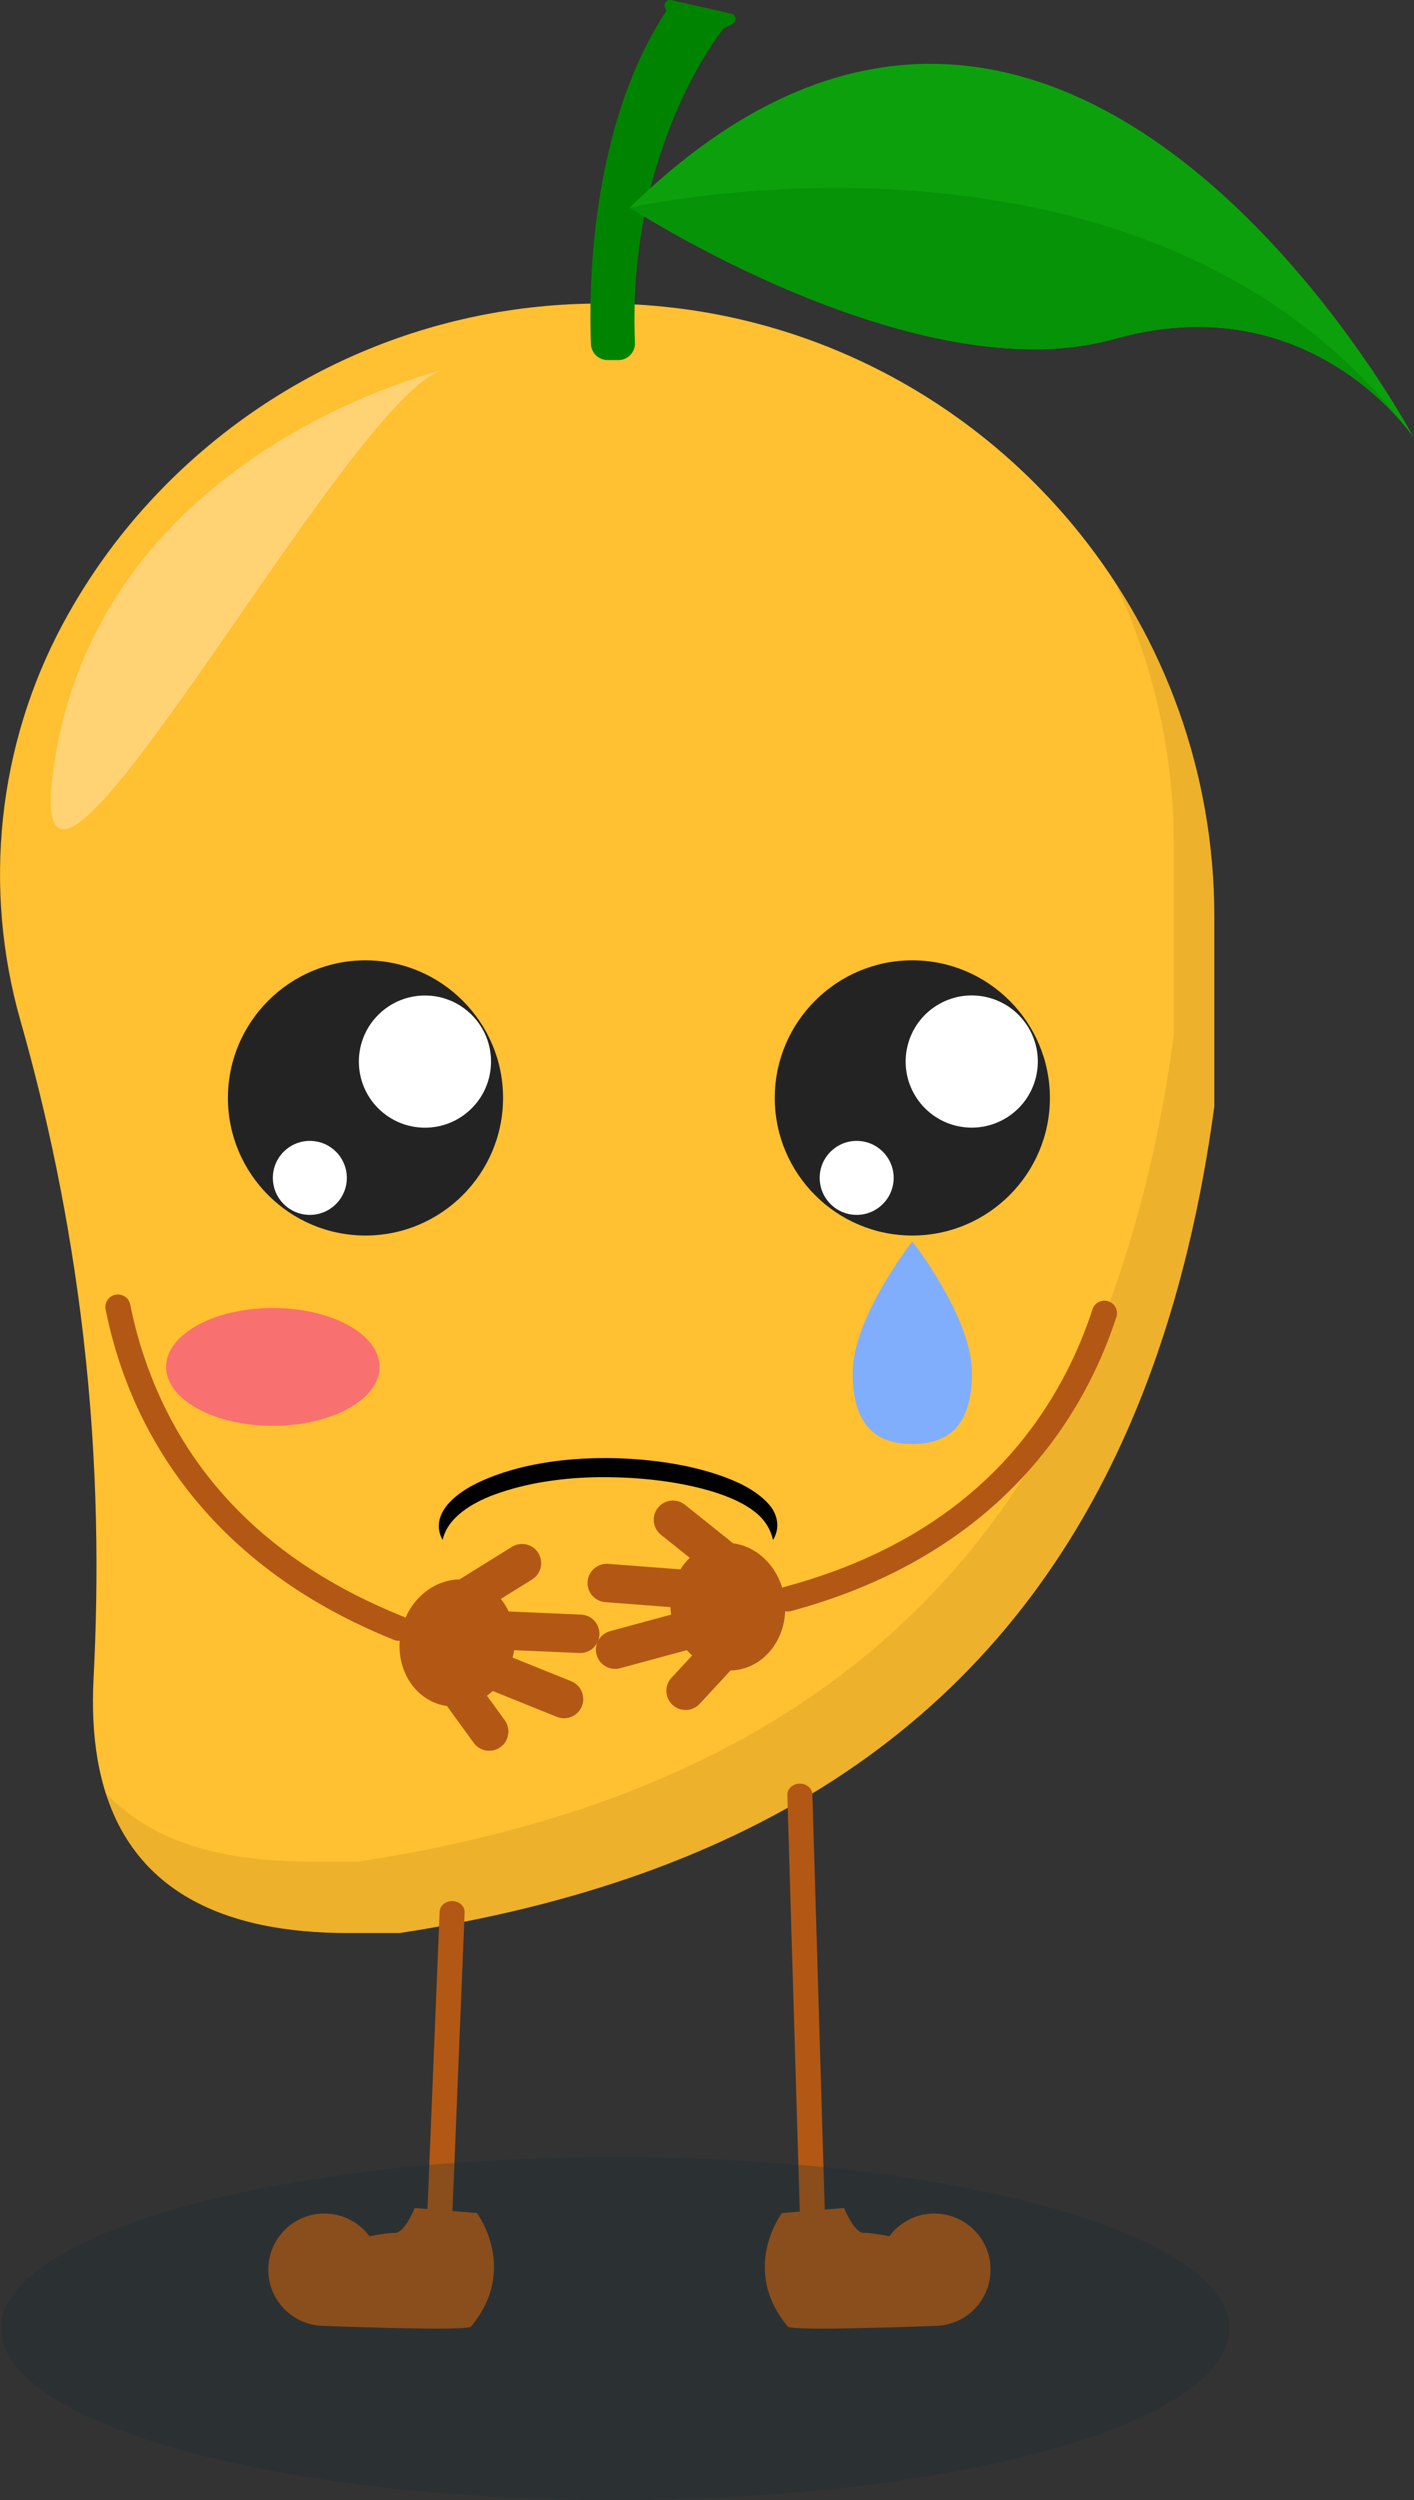 <?xml version="1.0" encoding="UTF-8"?>
<svg id="Layer_1" data-name="Layer 1" xmlns="http://www.w3.org/2000/svg" viewBox="0 0 610.93 1080">
  <rect x="0" y="0" width="610.93" height="1080" fill="#333333" stroke="none"/>
  <defs>
    <style>
      .cls-1 {
        fill: #232323;
      }

      .cls-2 {
        fill: #6d4900;
        opacity: .12;
      }

      .cls-3 {
        fill: #079307;
      }

      .cls-4 {
        fill: #fff;
      }

      .cls-5 {
        fill: #ffc031;
      }

      .cls-6 {
        fill: #f97070;
      }

      .cls-7 {
        fill: #81aefc;
      }

      .cls-8 {
        fill: #0da00d;
      }

      .cls-9 {
        fill: #172e36;
        opacity: .25;
      }

      .cls-10 {
        fill: #b25814;
      }

      .cls-11 {
        fill: #ffebca;
        opacity: .44;
      }

      .cls-12 {
        fill: #008400;
      }
    </style>
  </defs>
  <g>
    <g>
      <g>
        <path class="cls-5" d="M524.66,396.07v81.81c-7.36,54.36-20.42,101.93-39.03,143.19-55.83,123.77-161.57,190.75-312.94,213.9h-22.47c-51.7,0-98.28-16.78-108.14-75.46-1.71-10.15-2.31-21.55-1.66-34.34,2.17-42.32,2.05-92.36-4.44-148.07-5.96-51.14-15.93-96.83-27.15-136.24-16.32-57.38-9.87-118.97,18.4-171.5,10.94-20.34,25.58-41.09,45.13-60.65,47.95-47.95,114.19-77.6,187.35-77.6,36.58,0,71.43,7.41,103.13,20.82,40.84,17.27,76.44,44.49,103.78,78.62,36.32,45.35,58.04,102.89,58.04,165.51Z"/>
        <path class="cls-2" d="M481.29,250.76c16.6,34.63,25.9,73.43,25.9,114.4v81.81h0c-29.44,217.45-150.14,326.22-351.98,357.09h-22.47c-34.44,0-66.61-7.45-87.17-29.77,14.74,46.77,57.56,60.69,104.63,60.69h22.47c201.84-30.87,322.54-139.64,351.98-357.09h0v-81.81c0-53.65-15.95-103.58-43.36-145.31Z"/>
        <g>
          <path class="cls-12" d="M267.14,155.53h-4.62c-3.87,0-7.05-3.05-7.2-6.91-.89-22.17-.78-92.98,32.43-143.68.2-.31.18-.72-.06-1.01h0c-1.46-1.75.13-4.36,2.36-3.86l25.85,5.82c2.19.49,2.55,3.46.54,4.47l-3.65,1.83c-.11.05-.21.13-.28.23-2.42,3.03-41.6,53.42-38.17,135.61.17,4.1-3.1,7.52-7.2,7.52Z"/>
          <path class="cls-8" d="M610.93,189.22s-.01-.02-.02-.02c-.18-.28-1.49-2.19-3.89-5.1-.01-.02-.03-.04-.05-.06-12.58-15.23-54.99-57.46-125.57-37.61-85.37,24.01-209.26-56.79-209.26-56.79,0,0,0,0,0,0,187.53-183.34,337.78,97.7,338.78,99.6Z"/>
          <path class="cls-3" d="M606.98,184.03c-12.58-15.23-54.99-57.46-125.57-37.61-85.37,24.01-209.26-56.79-209.26-56.79,0,0,0,0,0,0,1.41-.32,222.03-49.77,334.83,94.41Z"/>
        </g>
        <path class="cls-11" d="M192.24,159.62S47.99,193.05,24.43,324.05C.88,455.06,151.02,167.4,192.24,159.62Z"/>
      </g>
      <g>
        <path class="cls-10" d="M203.47,1004.99c-1.75,2.09-63.29-.31-63.29-.31-13.4,0-24.27-10.87-24.27-24.27s10.87-24.27,24.27-24.27c7.98,0,15.04,3.87,19.46,9.82,4.42-.85,8.94-1.58,10.87-1.46,4.33.27,8.67-10.76,8.67-10.76l26.87,2.18s18.23,24.29-2.59,49.07Z"/>
        <path class="cls-10" d="M189.58,968.37h0c-2.99-.07-5.34-2.27-5.25-4.9l5.61-137.67c.08-2.63,2.57-4.71,5.56-4.63h0c2.99.07,5.34,2.27,5.25,4.9l-5.61,137.67c-.08,2.63-2.57,4.71-5.56,4.63Z"/>
        <path class="cls-10" d="M340.41,1004.99c1.75,2.09,63.29-.31,63.29-.31,13.4,0,24.27-10.87,24.27-24.27s-10.87-24.27-24.27-24.27c-7.98,0-15.04,3.87-19.46,9.82-4.42-.85-8.94-1.58-10.87-1.46-4.33.27-8.67-10.76-8.67-10.76l-26.87,2.18s-18.23,24.29,2.59,49.07Z"/>
        <path class="cls-10" d="M345.8,963.74l-5.62-188.4c-.08-2.63,2.27-4.83,5.25-4.9h0c2.99-.07,5.48,2,5.56,4.63l5.62,188.4c.08,2.63-2.27,4.83-5.25,4.9h0c-2.99.07-5.48-2-5.56-4.63Z"/>
      </g>
      <path class="cls-10" d="M478.86,562.09c2.84.93,4.41,3.98,3.48,6.82-2.33,7.11-5.23,14.62-8.85,22.31-17.07,36.4-53.75,83.69-131.75,104.69-2.92.77-5.9-.97-6.63-3.89l-.02-.07c-.7-2.85,1.03-5.73,3.86-6.49,59.53-15.98,101.47-49.22,124.75-98.83,3.4-7.24,6.13-14.34,8.33-21.07.93-2.85,3.98-4.4,6.83-3.47h0Z"/>
      <path class="cls-10" d="M284.27,651.29h0c-2.86,3.58-2.28,8.8,1.3,11.66l12.44,9.94c-1.53,1.47-2.87,3.16-4.02,5l-31.22-2.38c-4.57-.35-8.55,3.07-8.9,7.64h0c-.35,4.57,3.07,8.55,7.64,8.9l28.16,2.14c.03.93.1,1.88.22,2.82.02.14.05.28.07.42l-26.37,7.15c-4.42,1.2-7.03,5.75-5.83,10.18,1.2,4.42,5.75,7.03,10.18,5.83l28.85-7.82c.71.82,1.45,1.6,2.24,2.32l-8.91,9.63c-3.11,3.36-2.9,8.61.46,11.72h0c3.36,3.11,8.61,2.9,11.72-.46l13.34-14.43c.73-.02,1.45-.05,2.19-.14,13.57-1.67,23.06-15.29,21.2-30.43-1.6-13-11.05-22.86-22.28-24.34l-20.82-16.65c-3.58-2.86-8.8-2.28-11.66,1.3Z"/>
      <path class="cls-10" d="M49.89,559.25c-2.93.59-4.85,3.43-4.26,6.37,1.47,7.34,3.47,15.13,6.15,23.2,12.65,38.16,43.47,89.45,118.45,119.53,2.81,1.11,5.98-.26,7.05-3.08l.03-.07c1.04-2.75-.35-5.81-3.07-6.9-57.22-22.91-94.94-60.87-112.19-112.88-2.52-7.59-4.39-14.96-5.78-21.9-.59-2.94-3.43-4.84-6.37-4.26h0Z"/>
      <path class="cls-10" d="M232.56,670.84h0c2.42,3.89,1.22,9.01-2.67,11.42l-13.52,8.4c1.35,1.64,2.47,3.47,3.4,5.44l31.28,1.33c4.58.19,8.13,4.06,7.93,8.64h0c-.19,4.58-4.06,8.13-8.64,7.94l-28.21-1.2c-.14.92-.32,1.85-.55,2.78-.03.14-.08.27-.12.41l25.34,10.22c4.25,1.71,6.3,6.55,4.59,10.79-1.71,4.25-6.55,6.3-10.79,4.59l-27.72-11.18c-.8.73-1.63,1.42-2.5,2.04l7.7,10.62c2.69,3.71,1.87,8.89-1.84,11.58h0c-3.71,2.69-8.89,1.87-11.58-1.84l-11.54-15.91c-.72-.1-1.44-.23-2.15-.4-13.28-3.26-21.09-17.91-17.45-32.73,3.12-12.72,13.68-21.4,25-21.54l22.65-14.07c3.89-2.42,9.01-1.22,11.42,2.67Z"/>
    </g>
    <ellipse class="cls-9" cx="265.76" cy="1005.85" rx="265.42" ry="74.15"/>
  </g>
  <g>
    <g>
      <g>
        <g>
          <g>
            <circle class="cls-1" cx="157.91" cy="474.25" r="57.24"/>
            <path class="cls-1" d="M157.91,533.69c-32.78,0-59.44-26.67-59.44-59.44s26.67-59.44,59.44-59.44,59.44,26.67,59.44,59.44-26.67,59.44-59.44,59.44ZM157.91,419.22c-30.34,0-55.03,24.68-55.03,55.03s24.68,55.03,55.03,55.03,55.03-24.68,55.03-55.03-24.68-55.03-55.03-55.03Z"/>
          </g>
          <circle class="cls-4" cx="183.61" cy="458.56" r="28.55" transform="translate(-270.48 264.14) rotate(-45)"/>
          <circle class="cls-4" cx="133.87" cy="508.79" r="15.98"/>
        </g>
        <g>
          <g>
            <circle class="cls-1" cx="394.18" cy="474.25" r="57.24"/>
            <path class="cls-1" d="M394.18,533.69c-32.78,0-59.44-26.67-59.44-59.44s26.67-59.44,59.44-59.44,59.44,26.67,59.44,59.44-26.67,59.44-59.44,59.44ZM394.18,419.22c-30.34,0-55.03,24.68-55.03,55.03s24.68,55.03,55.03,55.03,55.03-24.68,55.03-55.03-24.68-55.03-55.03-55.03Z"/>
          </g>
          <circle class="cls-4" cx="419.87" cy="458.56" r="28.55" transform="translate(-122.9 761.84) rotate(-76.72)"/>
          <circle class="cls-4" cx="370.13" cy="508.79" r="15.98"/>
        </g>
      </g>
      <g>
        <ellipse class="cls-6" cx="117.89" cy="590.44" rx="46.11" ry="25.44"/>
        <path class="cls-7" d="M419.95,593.08c0,24.16-11.54,30.66-25.77,30.66s-25.77-6.5-25.77-30.66,25.77-56.83,25.77-56.83c0,0,25.77,32.67,25.77,56.83Z"/>
      </g>
    </g>
    <path d="M333.99,665.19c-1.03-4.51-3.45-8.73-7.92-12.2-4.41-3.47-10.43-6.22-17.22-8.39-13.66-4.31-30.16-6.38-46.33-6.53-16.22-.16-32.12,1.9-45.79,6.44-13.55,4.36-23.58,11.55-25.47,20.68-2.55-4.37-2.15-9.3,1.04-13.86,3.21-4.57,9.13-8.72,16.47-11.94,7.37-3.22,15.8-5.72,25.17-7.33,9.33-1.63,19.15-2.31,28.86-2.24,19.34.2,38.76,3.28,53.82,9.61,7.5,3.14,13.45,7.31,16.78,11.88,3.08,4.63,3.2,9.53.6,13.89Z"/>
  </g>
</svg>
